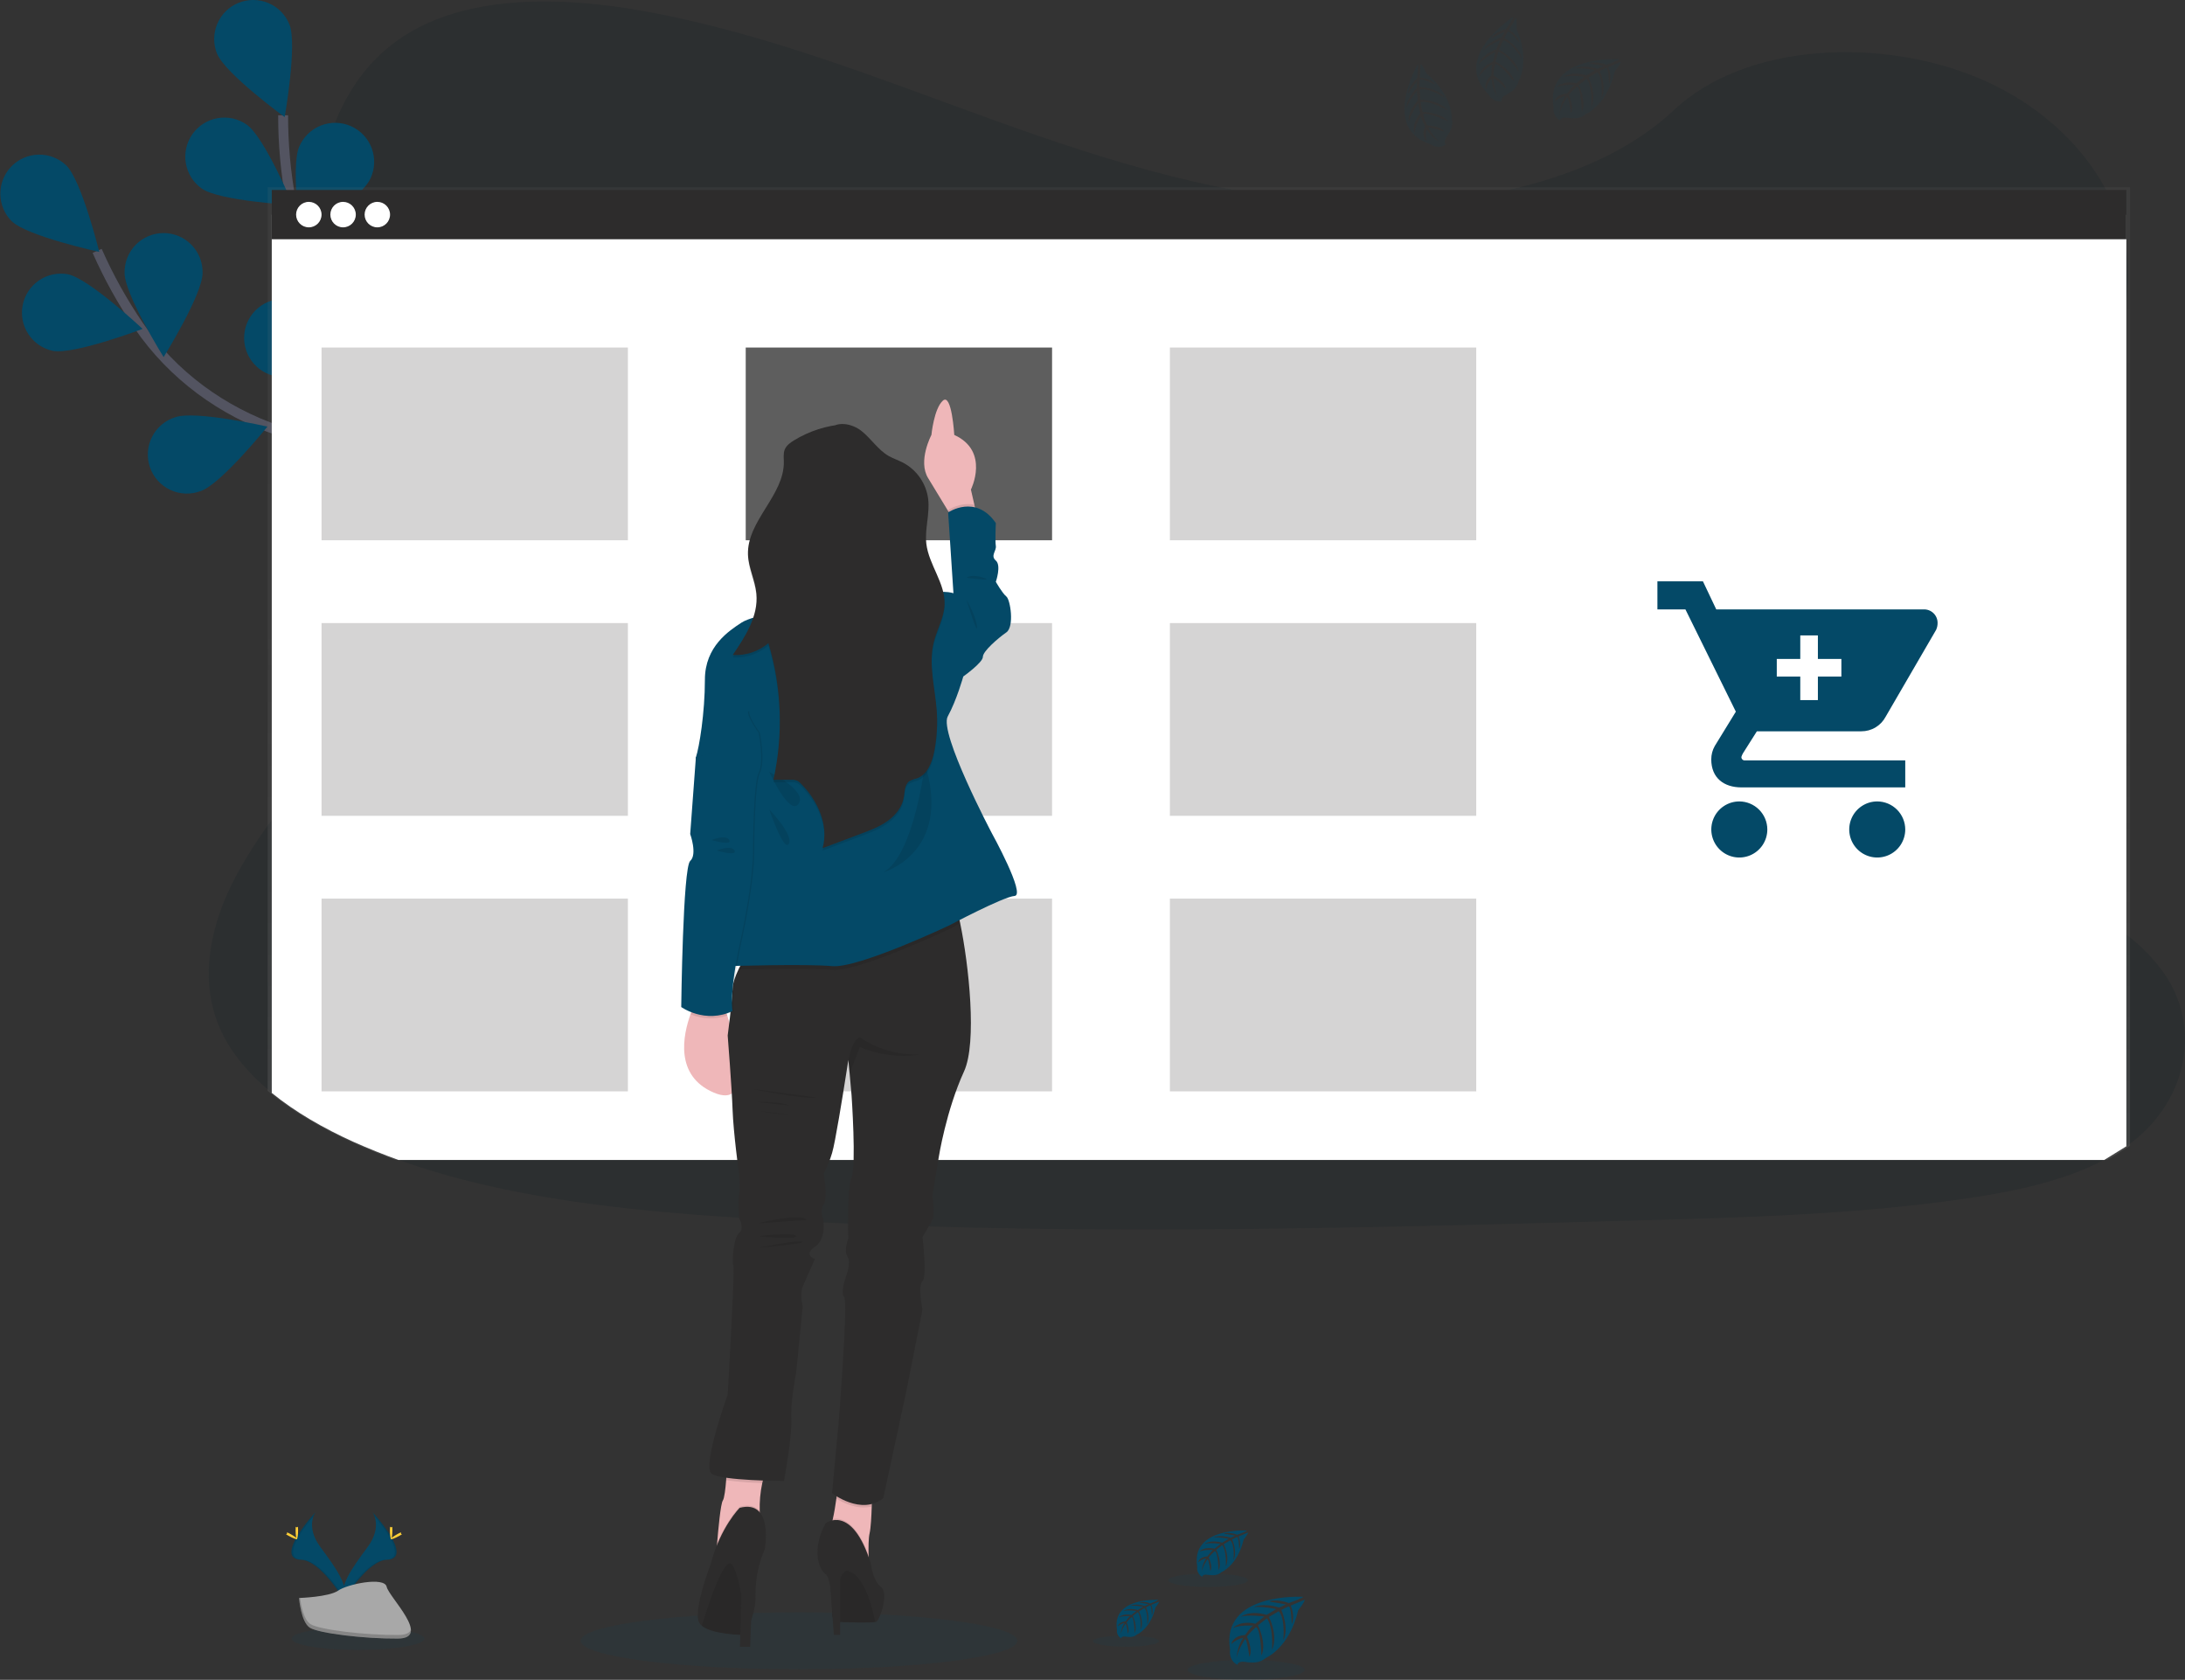 <svg width="441" height="339" viewBox="0 0 441 339" fill="none" xmlns="http://www.w3.org/2000/svg">
<rect x="0" y="0" width="441" height="339" fill="#333333" stroke="none"/>
<g id="undraw_add_to_cart_vkjp" clip-path="url(#clip0)">
<path id="Vector" opacity="0.24" d="M430.313 230.491C429.918 230.779 429.554 231.06 429.167 231.333C427.739 232.344 426.243 233.258 424.691 234.066C416.56 238.358 406.537 240.454 396.774 241.878C374.878 245.074 352.524 245.695 330.265 246.304C270.121 247.957 209.831 249.606 149.833 245.798C126.128 244.295 101.901 241.779 80.42 234.066C77.341 232.964 74.323 231.748 71.365 230.419C65.379 227.726 59.63 224.447 54.85 220.531C50.358 216.861 46.715 212.644 44.538 207.85C39.999 197.867 42.401 186.654 47.584 176.869C49.737 172.91 52.165 169.107 54.85 165.489C58.852 159.98 63.265 154.628 67.291 149.122C81.617 129.552 90.965 104.791 77.741 84.718C73.941 78.951 68.449 73.889 65.351 67.869C61.401 60.168 61.705 51.617 62.961 43.31C63.124 42.256 63.297 41.212 63.479 40.178C65.624 27.861 69.662 14.591 82.111 6.902C95.042 -1.088 113.406 -0.684 129.454 2.156C154.412 6.617 177.434 15.904 200.7 24.289C223.967 32.675 248.308 40.336 273.878 41.159C296.457 41.886 322.794 36.44 337.78 22.284C352.335 8.536 379.694 7.487 399.413 15.793C412.949 21.493 423.047 31.761 427.306 43.31C428.169 45.629 428.79 48.031 429.159 50.477C429.501 52.713 429.612 54.978 429.491 57.237C429.432 58.352 429.317 59.456 429.159 60.548C425.864 83.338 402.147 101.315 387.73 121.673C380.686 131.616 375.712 143.561 380.556 154.284C387.944 170.623 413.636 176.434 429.151 188.592C432.071 190.805 434.642 193.445 436.777 196.424C444.303 207.245 441.526 221.86 430.313 230.491Z" fill="#152329"/>
<g id="flowers">
<path id="Vector_2" d="M101.929 128.492C101.929 128.492 83.755 96.248 56.367 86.961C44.874 83.061 34.843 75.728 27.984 65.705C24.737 60.947 21.933 55.9 19.608 50.628" stroke="#535461" stroke-width="2" stroke-miterlimit="10"/>
<path id="Vector_3" d="M2.386 44.659C5.508 47.677 20.039 50.841 20.039 50.841C20.039 50.841 16.483 36.397 13.354 33.363C11.85 31.937 9.845 31.162 7.774 31.206C5.703 31.249 3.733 32.108 2.29 33.596C0.847 35.084 0.048 37.082 0.066 39.156C0.084 41.229 0.918 43.212 2.386 44.675V44.659Z" fill="#044967"/>
<path id="Vector_4" d="M10.608 70.8C14.871 71.646 28.782 66.374 28.782 66.374C28.782 66.374 17.937 56.185 13.67 55.339C11.642 54.981 9.555 55.433 7.856 56.598C6.157 57.762 4.981 59.547 4.581 61.569C4.18 63.591 4.587 65.69 5.714 67.415C6.84 69.141 8.597 70.356 10.608 70.8Z" fill="#044967"/>
<path id="Vector_5" d="M40.536 99.096C44.645 97.672 53.969 86.095 53.969 86.095C53.969 86.095 39.477 82.776 35.372 84.2C34.365 84.513 33.431 85.026 32.625 85.708C31.82 86.389 31.159 87.226 30.683 88.168C30.207 89.11 29.924 90.138 29.852 91.192C29.781 92.245 29.921 93.302 30.265 94.3C30.609 95.299 31.15 96.217 31.856 97.002C32.562 97.787 33.417 98.422 34.373 98.869C35.328 99.316 36.364 99.567 37.418 99.606C38.472 99.645 39.523 99.471 40.508 99.096H40.536Z" fill="#044967"/>
<path id="Vector_6" d="M67.995 115.388C72.285 114.676 83.443 104.847 83.443 104.847C83.443 104.847 69.721 99.124 65.431 99.832C63.37 100.172 61.529 101.318 60.312 103.017C59.096 104.717 58.603 106.83 58.943 108.893C59.283 110.956 60.428 112.799 62.125 114.017C63.823 115.235 65.934 115.728 67.995 115.388Z" fill="#044967"/>
<path id="Vector_7" d="M40.888 55.085C40.888 59.436 33.025 72.065 33.025 72.065C33.025 72.065 25.147 59.444 25.143 55.093C25.12 54.043 25.306 52.999 25.691 52.023C26.076 51.046 26.652 50.156 27.386 49.405C28.119 48.655 28.995 48.058 29.962 47.651C30.928 47.244 31.967 47.034 33.015 47.034C34.064 47.034 35.103 47.244 36.069 47.651C37.036 48.058 37.912 48.655 38.645 49.405C39.379 50.156 39.955 51.046 40.34 52.023C40.725 52.999 40.911 54.043 40.888 55.093V55.085Z" fill="#044967"/>
<path id="Vector_8" d="M72.763 74.573C71.464 78.726 60.184 88.416 60.184 88.416C60.184 88.416 56.438 73.999 57.722 69.827C58.413 67.916 59.813 66.346 61.631 65.444C63.45 64.542 65.546 64.378 67.482 64.985C69.419 65.593 71.046 66.925 72.025 68.705C73.004 70.485 73.258 72.574 72.736 74.537L72.763 74.573Z" fill="#044967"/>
<path id="Vector_9" d="M101.146 97.731C100.57 102.046 91.088 113.505 91.088 113.505C91.088 113.505 84.964 99.946 85.556 95.631C85.863 93.584 86.962 91.74 88.615 90.498C90.268 89.255 92.343 88.713 94.392 88.988C96.441 89.264 98.3 90.335 99.566 91.971C100.833 93.607 101.406 95.676 101.162 97.731H101.146Z" fill="#044967"/>
<path id="Vector_10" opacity="0.25" d="M67.995 115.388C72.285 114.676 83.443 104.847 83.443 104.847C83.443 104.847 69.721 99.124 65.431 99.832C63.37 100.172 61.529 101.318 60.312 103.017C59.096 104.717 58.603 106.83 58.943 108.893C59.283 110.956 60.428 112.799 62.125 114.017C63.823 115.235 65.934 115.728 67.995 115.388Z" fill="black"/>
<path id="Vector_11" opacity="0.25" d="M72.763 74.573C71.464 78.726 60.184 88.416 60.184 88.416C60.184 88.416 56.438 73.999 57.722 69.827C58.413 67.916 59.813 66.346 61.631 65.444C63.45 64.542 65.546 64.378 67.482 64.985C69.419 65.593 71.046 66.925 72.025 68.705C73.004 70.485 73.258 72.574 72.736 74.537L72.763 74.573Z" fill="black"/>
<path id="Vector_12" opacity="0.25" d="M101.146 97.731C100.57 102.046 91.088 113.505 91.088 113.505C91.088 113.505 84.964 99.946 85.556 95.631C85.863 93.584 86.962 91.74 88.615 90.498C90.268 89.255 92.343 88.713 94.392 88.988C96.441 89.264 98.3 90.335 99.566 91.971C100.833 93.607 101.406 95.676 101.162 97.731H101.146Z" fill="black"/>
<path id="Vector_13" d="M100.882 127.851C100.882 127.851 97.326 90.995 76.038 71.393C67.114 63.166 60.911 52.408 58.694 40.447C57.654 34.778 57.135 29.025 57.145 23.261" stroke="#535461" stroke-width="2" stroke-miterlimit="10"/>
<path id="Vector_14" d="M43.811 10.83C45.439 14.868 57.454 23.629 57.454 23.629C57.454 23.629 60.041 8.975 58.418 4.936C57.637 2.996 56.118 1.445 54.196 0.625C52.273 -0.194 50.104 -0.216 48.165 0.566C46.227 1.347 44.678 2.868 43.859 4.792C43.04 6.717 43.019 8.889 43.799 10.83H43.811Z" fill="#044967"/>
<path id="Vector_15" d="M40.734 38.062C44.289 40.565 59.133 41.384 59.133 41.384C59.133 41.384 53.377 27.675 49.821 25.172C48.113 23.965 45.997 23.487 43.938 23.843C41.878 24.198 40.044 25.359 38.839 27.068C37.634 28.777 37.157 30.896 37.512 32.958C37.867 35.019 39.026 36.855 40.734 38.062Z" fill="#044967"/>
<path id="Vector_16" d="M56.66 76.064C61.006 76.432 74.217 69.633 74.217 69.633C74.217 69.633 62.313 60.722 57.979 60.358C56.936 60.247 55.882 60.345 54.878 60.648C53.873 60.95 52.94 61.45 52.131 62.119C51.322 62.787 50.655 63.611 50.169 64.541C49.683 65.471 49.387 66.489 49.299 67.536C49.211 68.582 49.333 69.635 49.657 70.633C49.981 71.632 50.502 72.555 51.187 73.35C51.873 74.144 52.71 74.794 53.65 75.26C54.59 75.726 55.613 75.999 56.66 76.064Z" fill="#044967"/>
<path id="Vector_17" d="M75.165 102.106C79.377 103.197 93.557 98.736 93.557 98.736C93.557 98.736 83.328 87.938 79.12 86.846C77.112 86.359 74.992 86.682 73.22 87.745C71.447 88.808 70.162 90.527 69.644 92.53C69.126 94.532 69.414 96.659 70.448 98.451C71.482 100.242 73.177 101.555 75.169 102.106H75.165Z" fill="#044967"/>
<path id="Vector_18" d="M74.79 35.981C73.032 39.96 60.729 48.31 60.729 48.31C60.729 48.31 58.635 33.58 60.393 29.597C60.8 28.634 61.395 27.761 62.143 27.03C62.89 26.299 63.776 25.724 64.748 25.339C65.719 24.954 66.758 24.766 67.803 24.787C68.848 24.808 69.878 25.037 70.834 25.461C71.789 25.885 72.651 26.495 73.369 27.255C74.087 28.016 74.646 28.912 75.014 29.891C75.382 30.87 75.552 31.913 75.514 32.959C75.475 34.004 75.229 35.032 74.79 35.981Z" fill="#044967"/>
<path id="Vector_19" d="M96.046 66.706C93.177 69.977 78.942 74.261 78.942 74.261C78.942 74.261 81.344 59.578 84.217 56.307C84.899 55.53 85.727 54.894 86.654 54.437C87.582 53.98 88.59 53.711 89.621 53.644C90.653 53.576 91.687 53.714 92.666 54.047C93.644 54.38 94.548 54.903 95.325 55.586C96.101 56.268 96.736 57.098 97.193 58.026C97.649 58.954 97.919 59.964 97.986 60.996C98.053 62.029 97.916 63.065 97.583 64.044C97.25 65.024 96.728 65.928 96.046 66.706Z" fill="#044967"/>
<path id="Vector_20" d="M112.64 99.412C110.364 103.122 97.057 109.751 97.057 109.751C97.057 109.751 96.947 94.872 99.222 91.162C100.315 89.378 102.071 88.103 104.103 87.615C106.136 87.128 108.278 87.469 110.06 88.563C111.841 89.657 113.115 91.415 113.602 93.449C114.089 95.484 113.748 97.629 112.655 99.412H112.64Z" fill="#044967"/>
</g>
<path id="Vector_21" opacity="0.1" d="M161.259 336.872C185.595 336.872 205.323 334.301 205.323 331.129C205.323 327.957 185.595 325.386 161.259 325.386C136.923 325.386 117.195 327.957 117.195 331.129C117.195 334.301 136.923 336.872 161.259 336.872Z" fill="#044967"/>
<g id="floor flowers">
<path id="Vector_22" opacity="0.1" d="M72.254 332.98C79.646 332.98 85.639 331.953 85.639 330.686C85.639 329.419 79.646 328.392 72.254 328.392C64.861 328.392 58.868 329.419 58.868 330.686C58.868 331.953 64.861 332.98 72.254 332.98Z" fill="#044967"/>
<path id="Vector_23" d="M75.161 305.143C75.161 305.143 77.33 307.987 74.158 312.262C70.985 316.538 68.37 320.173 69.417 322.85C69.417 322.85 74.201 314.881 78.109 314.77C82.016 314.659 79.452 309.936 75.161 305.143Z" fill="#044967"/>
<path id="Vector_24" opacity="0.1" d="M75.161 305.143C75.351 305.418 75.5 305.719 75.604 306.037C79.404 310.506 81.431 314.679 77.777 314.782C74.375 314.881 70.29 320.972 69.314 322.51C69.346 322.63 69.384 322.747 69.428 322.862C69.428 322.862 74.213 314.892 78.121 314.782C82.028 314.671 79.452 309.937 75.161 305.143Z" fill="black"/>
<path id="Vector_25" d="M79.195 308.766C79.195 309.766 79.085 310.577 78.946 310.577C78.808 310.577 78.693 309.786 78.693 308.766C78.693 307.745 78.836 308.236 78.974 308.236C79.112 308.236 79.195 307.765 79.195 308.766Z" fill="#FFD037"/>
<path id="Vector_26" d="M80.582 309.96C79.705 310.439 78.938 310.728 78.871 310.605C78.804 310.482 79.464 309.996 80.341 309.517C81.218 309.039 80.87 309.387 80.938 309.517C81.005 309.648 81.459 309.482 80.582 309.96Z" fill="#FFD037"/>
<path id="Vector_27" d="M63.696 305.143C63.696 305.143 61.527 307.987 64.7 312.262C67.872 316.538 70.487 320.173 69.441 322.85C69.441 322.85 64.656 314.881 60.749 314.77C56.841 314.659 59.413 309.936 63.696 305.143Z" fill="#044967"/>
<path id="Vector_28" opacity="0.1" d="M63.696 305.143C63.507 305.418 63.358 305.719 63.254 306.037C59.453 310.506 57.426 314.679 61.081 314.782C64.486 314.881 68.567 320.972 69.543 322.51C69.513 322.63 69.475 322.748 69.429 322.862C69.429 322.862 64.644 314.892 60.737 314.782C56.829 314.671 59.413 309.937 63.696 305.143Z" fill="black"/>
<path id="Vector_29" d="M59.662 308.766C59.662 309.766 59.773 310.577 59.911 310.577C60.049 310.577 60.164 309.786 60.164 308.766C60.164 307.745 60.022 308.236 59.883 308.236C59.745 308.236 59.662 307.765 59.662 308.766Z" fill="#FFD037"/>
<path id="Vector_30" d="M58.279 309.96C59.156 310.439 59.919 310.728 59.986 310.605C60.053 310.482 59.393 309.996 58.516 309.517C57.639 309.039 57.987 309.387 57.92 309.517C57.853 309.648 57.402 309.482 58.279 309.96Z" fill="#FFD037"/>
<path id="Vector_31" d="M60.353 322.491C60.353 322.491 66.422 322.301 68.255 320.999C70.088 319.698 77.587 318.136 78.042 320.228C78.496 322.321 87.16 330.627 80.309 330.682C73.459 330.737 64.391 329.614 62.566 328.503C60.741 327.391 60.353 322.491 60.353 322.491Z" fill="#A8A8A8"/>
<path id="Vector_32" opacity="0.2" d="M80.428 329.954C73.577 330.01 64.51 328.886 62.684 327.775C61.294 326.924 60.741 323.883 60.555 322.483H60.353C60.353 322.483 60.749 327.379 62.562 328.495C64.376 329.61 73.455 330.729 80.305 330.674C82.281 330.674 82.968 329.954 82.929 328.91C82.656 329.551 81.902 329.942 80.428 329.954Z" fill="black"/>
<path id="Vector_33" d="M263.009 322.257C263.009 322.257 246.305 321.249 248.277 332.968C248.277 332.968 247.882 335.037 249.758 335.978C249.758 335.978 249.79 335.112 251.473 335.405C252.072 335.506 252.681 335.535 253.286 335.492C254.107 335.438 254.887 335.115 255.507 334.574C255.507 334.574 260.2 332.636 262.026 324.951C262.026 324.951 263.377 323.274 263.326 322.843L260.505 324.029C260.505 324.029 261.469 326.066 260.71 327.759C260.71 327.759 260.619 324.104 260.078 324.199C259.967 324.199 258.612 324.903 258.612 324.903C258.612 324.903 260.272 328.463 259.007 331.026C259.007 331.026 259.481 326.675 258.083 325.16L256.107 326.319C256.107 326.319 258.043 329.982 256.732 332.972C256.732 332.972 257.067 328.388 255.692 326.6L253.895 328.004C253.895 328.004 255.712 331.615 254.602 334.095C254.602 334.095 254.46 328.76 253.504 328.356C253.504 328.356 251.923 329.745 251.69 330.334C251.69 330.334 252.935 332.952 252.164 334.337C252.164 334.337 251.69 330.777 251.299 330.777C251.299 330.777 249.719 333.15 249.569 334.732C249.569 334.732 249.64 332.331 250.92 330.536C250.016 330.708 249.183 331.141 248.522 331.782C248.522 331.782 248.767 330.116 251.287 329.97C251.287 329.97 252.583 328.182 252.931 328.075C252.931 328.075 250.402 327.862 248.869 328.542C248.869 328.542 250.217 326.96 253.393 327.684L255.167 326.236C255.167 326.236 251.84 325.777 250.426 326.284C250.426 326.284 252.054 324.891 255.645 325.888L257.581 324.733C257.581 324.733 254.74 324.12 253.049 324.338C253.049 324.338 254.835 323.373 258.146 324.417L259.529 323.796C259.529 323.796 257.447 323.4 256.838 323.325C256.23 323.25 256.198 323.092 256.198 323.092C257.516 322.872 258.868 323.023 260.106 323.527C260.106 323.527 263.061 322.443 263.009 322.257Z" fill="#044967"/>
<path id="Vector_34" opacity="0.1" d="M251.504 339C258.033 339 263.326 338.104 263.326 336.999C263.326 335.893 258.033 334.997 251.504 334.997C244.976 334.997 239.683 335.893 239.683 336.999C239.683 338.104 244.976 339 251.504 339Z" fill="#044967"/>
<path id="Vector_35" d="M233.745 322.882C233.745 322.882 224.326 322.313 225.448 328.922C225.392 329.257 225.442 329.601 225.593 329.906C225.743 330.211 225.986 330.46 226.286 330.619C226.286 330.619 226.286 330.128 227.254 330.294C227.591 330.349 227.933 330.366 228.273 330.346C228.735 330.312 229.175 330.13 229.526 329.828C229.526 329.828 232.173 328.732 233.204 324.401C233.204 324.401 233.963 323.456 233.935 323.214L232.355 323.891C232.355 323.891 232.896 325.042 232.469 325.995C232.469 325.995 232.418 323.934 232.114 323.982C232.05 323.982 231.288 324.377 231.288 324.377C231.288 324.377 232.22 326.355 231.517 327.83C231.517 327.83 231.782 325.366 230.995 324.52L229.877 325.176C229.877 325.176 230.968 327.241 230.229 328.926C230.229 328.926 230.419 326.339 229.64 325.334L228.629 326.126C228.629 326.126 229.652 328.162 229.024 329.559C229.024 329.559 228.941 326.549 228.404 326.323C228.019 326.648 227.675 327.019 227.38 327.427C227.38 327.427 228.084 328.906 227.649 329.685C227.649 329.685 227.38 327.68 227.163 327.672C227.163 327.672 226.278 329.001 226.187 329.911C226.227 329.067 226.489 328.248 226.946 327.538C226.437 327.634 225.967 327.877 225.595 328.238C225.595 328.238 225.733 327.296 227.175 327.217C227.175 327.217 227.902 326.209 228.099 326.149C228.099 326.149 226.673 326.027 225.808 326.41C225.808 326.41 226.57 325.524 228.36 325.928L229.36 325.109C229.36 325.109 227.483 324.852 226.689 325.137C226.689 325.137 227.606 324.346 229.632 324.923L230.719 324.274C229.882 324.089 229.023 324.014 228.167 324.053C228.167 324.053 229.174 323.511 231.039 324.096L231.829 323.748C231.829 323.748 230.644 323.515 230.316 323.479C229.988 323.444 229.952 323.349 229.952 323.349C230.696 323.225 231.459 323.31 232.157 323.594C232.157 323.594 233.773 322.989 233.745 322.882Z" fill="#044967"/>
<path id="Vector_36" opacity="0.1" d="M227.258 332.323C230.939 332.323 233.923 331.819 233.923 331.196C233.923 330.574 230.939 330.069 227.258 330.069C223.577 330.069 220.593 330.574 220.593 331.196C220.593 331.819 223.577 332.323 227.258 332.323Z" fill="#044967"/>
<path id="Vector_37" d="M251.67 308.877C251.67 308.877 240.304 308.188 241.643 316.166C241.574 316.571 241.635 316.987 241.817 317.355C241.998 317.723 242.292 318.024 242.654 318.215C242.654 318.215 242.654 317.626 243.82 317.819C244.227 317.885 244.641 317.904 245.053 317.879C245.611 317.839 246.142 317.62 246.566 317.254C246.566 317.254 249.762 315.933 251.003 310.7C251.003 310.7 251.923 309.561 251.888 309.268L249.968 310.087C249.968 310.087 250.623 311.475 250.11 312.626C250.11 312.626 250.047 310.138 249.675 310.198C249.604 310.198 248.68 310.676 248.68 310.676C248.68 310.676 249.81 313.093 248.956 314.845C248.956 314.845 249.28 311.871 248.328 310.85L246.977 311.641C246.977 311.641 248.296 314.133 247.403 316.17C247.403 316.17 247.633 313.049 246.692 311.819L245.467 312.772C245.467 312.772 246.708 315.229 245.953 316.918C245.953 316.918 245.855 313.287 245.203 313.01C245.203 313.01 244.132 313.955 243.97 314.343C243.97 314.343 244.82 316.127 244.29 317.068C244.29 317.068 243.97 314.651 243.705 314.639C243.705 314.639 242.639 316.221 242.52 317.341C242.571 316.325 242.887 315.34 243.437 314.485C242.822 314.602 242.255 314.896 241.805 315.332C241.805 315.332 241.971 314.196 243.701 314.097C243.701 314.097 244.582 312.883 244.82 312.808C244.82 312.808 243.097 312.666 242.054 313.128C242.054 313.128 242.971 312.057 245.136 312.543L246.345 311.558C246.345 311.558 244.077 311.246 243.117 311.59C243.117 311.59 244.223 310.645 246.672 311.333L247.988 310.542C247.988 310.542 246.056 310.146 244.906 310.277C244.906 310.277 246.119 309.62 248.375 310.328L249.316 309.909C249.316 309.909 247.897 309.628 247.482 309.584C247.068 309.541 247.048 309.426 247.048 309.426C247.944 309.277 248.865 309.38 249.707 309.723C249.707 309.723 251.71 309.003 251.67 308.877Z" fill="#044967"/>
<path id="Vector_38" opacity="0.1" d="M243.844 320.272C248.288 320.272 251.892 319.663 251.892 318.911C251.892 318.16 248.288 317.55 243.844 317.55C239.399 317.55 235.796 318.16 235.796 318.911C235.796 319.663 239.399 320.272 243.844 320.272Z" fill="#044967"/>
</g>
<g id="browser">
<path id="Vector_39" d="M429.894 231.254V37.789H54.028V220.155C58.828 224.166 64.601 227.54 70.622 230.313C73.588 231.681 76.617 232.932 79.709 234.066H425.41L429.894 231.254Z" fill="url(#paint0_linear)"/>
<path id="Vector_40" d="M429.167 231.333V43.326H54.85V220.563C59.63 224.463 65.379 227.742 71.365 230.451C74.32 231.769 77.338 232.985 80.42 234.098H424.691L429.167 231.333Z" fill="white"/>
<path id="Vector_41" d="M429.167 38.339H54.854V48.282H429.167V38.339Z" fill="#2D2C2C"/>
</g>
<g id="buttons">
<path id="Vector_42" d="M62.329 45.881C63.747 45.881 64.897 44.73 64.897 43.31C64.897 41.891 63.747 40.739 62.329 40.739C60.911 40.739 59.761 41.891 59.761 43.31C59.761 44.73 60.911 45.881 62.329 45.881Z" fill="white"/>
<path id="Vector_43" d="M69.243 45.881C70.661 45.881 71.811 44.73 71.811 43.31C71.811 41.891 70.661 40.739 69.243 40.739C67.825 40.739 66.675 41.891 66.675 43.31C66.675 44.73 67.825 45.881 69.243 45.881Z" fill="white"/>
<path id="Vector_44" d="M76.157 45.881C77.576 45.881 78.725 44.73 78.725 43.31C78.725 41.891 77.576 40.739 76.157 40.739C74.739 40.739 73.589 41.891 73.589 43.31C73.589 44.73 74.739 45.881 76.157 45.881Z" fill="white"/>
</g>
<g id="boxes">
<path id="Vector_45" d="M212.34 70.135H150.509V109.032H212.34V70.135Z" fill="#5E5E5E"/>
<path id="Vector_46" opacity="0.2" d="M126.728 70.135H64.897V109.032H126.728V70.135Z" fill="#2D2C2C"/>
<path id="Vector_47" opacity="0.2" d="M297.951 70.135H236.12V109.032H297.951V70.135Z" fill="#2D2C2C"/>
<path id="Vector_48" opacity="0.2" d="M126.728 125.743H64.897V164.639H126.728V125.743Z" fill="#2D2C2C"/>
<path id="Vector_49" opacity="0.2" d="M212.34 125.743H150.509V164.639H212.34V125.743Z" fill="#2D2C2C"/>
<path id="Vector_50" opacity="0.2" d="M297.951 125.743H236.12V164.639H297.951V125.743Z" fill="#2D2C2C"/>
<path id="Vector_51" opacity="0.2" d="M126.728 181.346H64.897V220.242H126.728V181.346Z" fill="#2D2C2C"/>
<path id="Vector_52" opacity="0.2" d="M212.34 181.346H150.509V220.242H212.34V181.346Z" fill="#2D2C2C"/>
<path id="Vector_53" opacity="0.2" d="M297.951 181.346H236.12V220.242H297.951V181.346Z" fill="#2D2C2C"/>
</g>
<g id="woman">
<path id="Vector_54" d="M197.188 104.206L192.921 105.717L191.372 103.146C190.187 101.168 188.543 98.463 187.331 96.497C185.189 93.04 187.99 87.772 187.99 87.772C187.99 87.772 188.496 82.484 190.298 80.854C192.099 79.224 192.601 87.772 192.601 87.772C199.835 91.063 195.959 98.803 195.959 98.803L196.662 101.872L197.188 104.206Z" fill="#EFB7B9"/>
<path id="Vector_55" opacity="0.1" d="M197.188 104.206L192.921 105.717L191.372 103.146V102.921C191.372 102.921 193.818 101.24 196.67 101.872L197.188 104.206Z" fill="black"/>
<path id="Vector_56" d="M190.298 121.53L192.435 119.719L191.364 103.415C191.364 103.415 196.896 99.626 200.989 105.555C200.989 105.555 200.823 109.178 200.989 110.167C201.155 111.155 199.839 112.144 200.989 113.129C202.138 114.114 200.989 117.413 200.989 117.413C200.989 117.413 202.289 119.719 203.11 120.375C203.932 121.032 204.758 126.47 203.11 127.621C201.463 128.772 198.373 131.411 198.373 132.562C198.373 133.713 194.422 136.517 194.422 136.517L190.953 131.925L190.298 121.53Z" fill="#044967"/>
<path id="Vector_57" d="M144.072 220.5C136.099 217.114 137.869 208.843 139.371 204.678C139.671 203.835 140.023 203.01 140.426 202.21L144.898 199.493C144.898 199.493 145.811 201.823 146.787 204.947C149.05 212.217 151.654 223.723 144.072 220.5Z" fill="#EFB7B9"/>
<path id="Vector_58" d="M155.032 295.962C154.492 297.016 154.094 298.135 153.847 299.293C153.452 301.155 153.28 303.058 153.333 304.961C153.365 306.278 153.475 307.14 153.475 307.14L144.594 313.255C144.594 313.255 144.645 312.539 144.732 311.487C144.961 308.687 145.439 303.489 145.89 302.817C146.202 302.35 146.419 300.475 146.557 298.735C146.696 296.995 146.751 295.468 146.751 295.468C146.751 295.468 157.438 291.457 155.032 295.962Z" fill="#EFB7B9"/>
<path id="Vector_59" d="M176.007 300.349C176.007 300.349 176.007 302.05 175.944 304.027C175.881 306.005 175.762 308.339 175.513 309.426C175.284 310.423 175.268 312.254 175.312 313.943C175.371 315.921 175.513 317.701 175.513 317.701C175.513 317.701 166.446 309.118 167.371 308.437C167.62 308.255 167.864 307.524 168.09 306.551C168.366 305.364 168.615 303.782 168.801 302.437C169.022 300.835 169.16 299.546 169.16 299.546L176.007 300.349Z" fill="#EFB7B9"/>
<path id="Vector_60" opacity="0.1" d="M155.032 295.962C154.492 297.016 154.094 298.135 153.847 299.293C151.416 299.229 148.989 299.043 146.577 298.735C146.711 297.034 146.771 295.468 146.771 295.468C146.771 295.468 157.438 291.457 155.032 295.962Z" fill="black"/>
<path id="Vector_61" opacity="0.1" d="M176.007 300.349C176.007 300.349 176.007 302.05 175.944 304.027C173.115 304.751 170.207 303.303 168.801 302.445C169.022 300.843 169.16 299.554 169.16 299.554L176.007 300.349Z" fill="black"/>
<path id="Vector_62" d="M194.572 216.22C190.953 224.13 189.472 233.512 189.472 233.512L188.156 241.423C188.156 241.423 188.816 244.88 188.156 246.197C187.496 247.514 186.181 249.658 186.181 249.658C186.181 249.658 187.168 257.727 186.181 258.549C185.193 259.372 186.181 264.312 186.181 264.312L182.89 280.924L178.283 302.33C173.842 305.957 167.932 301.346 167.932 301.346L169.235 287.348C169.235 287.348 171.211 262.825 170.389 261.82C169.567 260.816 170.717 257.703 170.717 257.703C170.717 257.703 171.871 254.736 171.049 253.585C170.227 252.434 171.211 249.962 171.211 249.962C171.211 249.962 170.883 239.916 171.871 237.61C172.858 235.304 171.871 221.041 171.871 221.041L171.476 216.6L171.246 214.139L171.227 213.898C171.227 213.898 171.077 214.883 170.832 216.41C170.105 221.057 168.556 230.688 167.944 232.67C167.527 234.098 166.962 235.478 166.256 236.787C166.256 236.787 167.11 241.727 166.256 243.045C165.403 244.362 166.126 245.845 166.126 245.845C166.126 245.845 166.948 249.962 164.479 251.608C162.009 253.253 164.479 254.08 164.479 254.08C164.479 254.08 162.669 258.035 162.013 259.677C161.357 261.318 162.013 263.632 162.013 263.632L160.698 276.969C160.698 276.969 159.544 282.566 159.71 286.355C159.876 290.144 158.228 298.87 158.228 298.87C158.228 298.87 145.562 298.87 143.61 297.386C141.658 295.903 146.87 281.435 146.87 281.435C146.87 281.435 148.351 256.073 148.019 255.417C147.687 254.76 148.019 249.816 149.173 248.831C150.327 247.846 149.173 245.865 149.173 245.865C149.173 245.865 148.845 241.909 149.173 240.925C149.501 239.94 149.122 236.641 149.122 236.641C149.122 236.641 148.019 228.572 147.857 223.96C147.695 219.348 146.87 208.978 146.87 208.978C146.87 208.978 147.731 202.562 147.861 199.509C147.909 198.385 148.41 196.981 149.046 195.66C149.758 194.169 150.577 192.73 151.496 191.357C151.496 191.357 190.471 179.823 192.107 180.97C192.542 181.275 193.174 183.343 193.798 186.338C195.536 194.703 197.235 210.406 194.572 216.22Z" fill="#2D2C2C"/>
<path id="Vector_63" d="M170.559 115.57C176.828 115.57 181.91 110.482 181.91 104.206C181.91 97.93 176.828 92.843 170.559 92.843C164.29 92.843 159.208 97.93 159.208 104.206C159.208 110.482 164.29 115.57 170.559 115.57Z" fill="#A1616A"/>
<path id="Vector_64" opacity="0.1" d="M193.798 186.346C192.49 187.018 191.613 187.481 191.613 187.481C191.613 187.481 173.19 196.21 167.951 195.716C163.898 195.32 153.55 195.546 149.042 195.656C149.754 194.165 150.573 192.727 151.492 191.353C151.492 191.353 190.471 179.823 192.107 180.97C192.542 181.283 193.174 183.343 193.798 186.346Z" fill="black"/>
<path id="Vector_65" d="M162.661 122.353C162.661 122.353 152.148 124.014 149.667 125.644C147.186 127.273 142.271 130.422 142.271 137.173C142.271 143.925 141.121 150.843 140.461 152.817C139.802 154.79 150.824 170.766 150.824 170.766L146.874 194.976C146.874 194.976 162.677 194.482 167.94 194.976C173.202 195.47 191.617 186.741 191.617 186.741C191.617 186.741 202.474 180.978 204.778 180.808C207.081 180.638 200.171 168.127 200.171 168.127C200.171 168.127 189.476 147.876 191.285 144.582C193.095 141.287 194.422 136.513 194.422 136.513L192.447 119.719C192.447 119.719 189.488 118.73 187.018 120.541C184.549 122.353 176.161 121.364 176.161 121.364L162.661 122.353Z" fill="#044967"/>
<path id="Vector_66" opacity="0.1" d="M144.815 151.666L140.69 152.817L139.549 168.313C139.549 168.313 141.03 172.431 139.549 173.748C138.067 175.065 137.739 203.227 137.739 203.227C137.739 203.227 142.512 206.684 148.102 204.049C148.102 204.049 147.28 200.921 149.75 189.557C152.219 178.194 152.215 172.431 152.215 172.431C152.215 172.431 152.215 158.267 153.369 155.961C154.522 153.655 153.369 147.892 153.369 147.892C153.369 147.892 151.065 144.764 151.227 143.613C151.389 142.462 144.815 151.666 144.815 151.666Z" fill="black"/>
<path id="Vector_67" opacity="0.1" d="M146.787 204.959C144.364 205.776 141.728 205.68 139.371 204.69C139.671 203.846 140.023 203.022 140.426 202.222L144.898 199.505C144.898 199.505 145.827 201.835 146.787 204.959Z" fill="black"/>
<path id="Vector_68" d="M144.566 151.666L140.453 152.817L139.304 168.313C139.304 168.313 140.785 172.431 139.304 173.748C137.822 175.065 137.494 203.227 137.494 203.227C137.494 203.227 142.271 206.68 147.857 204.034C147.857 204.034 147.035 200.905 149.501 189.541C151.966 178.178 151.97 172.415 151.97 172.415C151.97 172.415 151.97 158.251 153.12 155.945C154.27 153.639 153.12 147.876 153.12 147.876C153.12 147.876 150.816 144.748 150.982 143.597C151.148 142.446 144.566 151.666 144.566 151.666Z" fill="#044967"/>
<path id="Vector_69" opacity="0.1" d="M186.679 154.134C186.679 154.134 184.541 172.577 178.287 176.038C178.287 176.038 192.269 172.087 186.679 154.134Z" fill="black"/>
<path id="Vector_70" opacity="0.1" d="M155.261 155.783C155.261 155.783 162.989 159.568 161.188 162.202C159.386 164.837 155.261 155.783 155.261 155.783Z" fill="black"/>
<path id="Vector_71" opacity="0.1" d="M155.261 163.357C155.261 163.357 160.196 168.464 159.212 170.275C158.228 172.087 155.261 163.357 155.261 163.357Z" fill="black"/>
<path id="Vector_72" opacity="0.1" d="M195.066 121.036C195.066 121.036 197.002 124.327 197.188 126.47C197.373 128.614 195.066 121.036 195.066 121.036Z" fill="black"/>
<path id="Vector_73" opacity="0.1" d="M195.066 116.59C195.066 116.59 196.038 115.763 198.519 116.59C201 117.417 195.066 116.59 195.066 116.59Z" fill="black"/>
<path id="Vector_74" opacity="0.1" d="M185.568 212.842C181.493 213.421 177.336 212.888 173.538 211.299L171.464 216.615L171.235 214.155C171.574 212.091 172.234 209.88 173.538 209.322C173.538 209.322 178.105 212.965 185.568 212.842Z" fill="black"/>
<path id="Vector_75" opacity="0.1" d="M151.824 219.76C151.824 219.76 161.942 221.86 164.779 221.488L151.824 219.76Z" fill="black"/>
<path id="Vector_76" opacity="0.1" d="M152.875 222.414C152.875 222.414 157.193 222.228 159.35 223.094L152.875 222.414Z" fill="black"/>
<path id="Vector_77" opacity="0.1" d="M153.369 224.206C155.339 224.625 157.339 224.889 159.35 224.997L153.369 224.206Z" fill="black"/>
<path id="Vector_78" opacity="0.1" d="M153.12 246.869C153.306 246.747 161.756 244.769 162.807 246.189L153.12 246.869Z" fill="black"/>
<path id="Vector_79" opacity="0.1" d="M153.12 249.464C153.12 249.464 160.461 248.598 160.646 249.464C160.832 250.33 153.12 249.464 153.12 249.464Z" fill="black"/>
<path id="Vector_80" opacity="0.1" d="M153.12 251.81C153.12 251.81 160.954 250.188 161.879 250.583C162.803 250.979 153.12 251.81 153.12 251.81Z" fill="black"/>
<path id="Vector_81" opacity="0.1" d="M153.491 307.144L144.61 313.259C144.61 313.259 144.661 312.543 144.748 311.491C146.723 306.626 149.295 304.059 149.295 304.059C151.298 303.537 152.563 304.019 153.349 304.965C153.381 306.278 153.491 307.144 153.491 307.144Z" fill="black"/>
<path id="Vector_82" d="M154.356 312.638C153.101 315.504 152.47 318.606 152.503 321.735C152.554 324.301 151.903 326.833 150.623 329.056C150.438 329.37 150.229 329.669 149.999 329.95C149.999 329.95 143.827 329.899 141.666 328.107C141.423 327.915 141.225 327.672 141.085 327.395C139.849 324.927 143.492 315.478 143.492 315.478C145.404 308.192 149.287 304.3 149.287 304.3C156.205 302.508 154.356 312.638 154.356 312.638Z" fill="#2D2C2C"/>
<path id="Vector_83" opacity="0.1" d="M150.623 329.037C150.438 329.35 150.229 329.649 149.999 329.93C149.999 329.93 143.827 329.879 141.666 328.087C142.729 324.567 146.119 313.915 147.707 315.727C149.201 317.428 150.24 325.611 150.623 329.037Z" fill="black"/>
<path id="Vector_84" d="M149.777 316.388L149.347 332.343H151.417C151.417 332.343 151.753 318.345 152.677 316.388C153.602 314.43 149.777 316.388 149.777 316.388Z" fill="#2D2C2C"/>
<path id="Vector_85" opacity="0.1" d="M175.513 317.701C175.513 317.701 166.446 309.118 167.371 308.437C167.62 308.256 167.864 307.524 168.09 306.551C169.832 306.246 172.831 306.974 175.312 313.943C175.371 315.921 175.513 317.701 175.513 317.701Z" fill="black"/>
<path id="Vector_86" d="M176.868 327.273C176.799 327.302 176.726 327.324 176.651 327.336C175.584 327.522 171.653 327.415 169.453 327.336C169.049 327.322 168.667 327.153 168.386 326.863C168.106 326.573 167.948 326.185 167.947 325.781C167.947 325.188 167.947 324.464 167.9 323.693C167.797 321.257 167.505 318.357 166.632 317.705C165.087 316.518 163.866 312.492 166.632 307.393C166.632 307.393 171.934 303.339 175.758 315.525C175.758 315.525 176.13 319.002 177.793 320.236C179.456 321.47 177.611 326.92 176.868 327.273Z" fill="#2D2C2C"/>
<path id="Vector_87" opacity="0.1" d="M176.643 327.336C175.577 327.522 171.645 327.415 169.445 327.336C169.042 327.322 168.659 327.153 168.378 326.863C168.098 326.573 167.94 326.185 167.939 325.781C167.939 325.188 167.94 324.464 167.892 323.693C168.56 320.742 169.52 317.705 170.756 317.012C170.764 317.009 174.506 316.585 176.643 327.336Z" fill="black"/>
<path id="Vector_88" d="M167.303 316.653L168.299 329.931H169.563V315.521L167.303 316.653Z" fill="#2D2C2C"/>
<path id="Vector_89" opacity="0.1" d="M170.393 86.099C166.809 86.366 163.34 87.481 160.271 89.354C159.481 89.832 158.69 90.414 158.363 91.272C158.078 92.016 158.197 92.854 158.208 93.645C158.315 100.456 150.729 105.61 150.966 112.417C151.061 115.119 152.416 117.634 152.665 120.328C153.08 124.821 150.425 128.954 147.881 132.676C150.502 132.836 153.084 131.979 155.091 130.283C157.776 139.242 158.123 148.74 156.099 157.871H159.737C160.097 157.845 160.458 157.89 160.8 158.002C161.12 158.154 161.406 158.368 161.642 158.631C165.043 162.021 167.323 167.032 166.023 171.66L173.767 168.752C175.62 168.056 177.501 167.348 179.113 166.201C180.724 165.054 182.076 163.389 182.415 161.435C182.625 160.249 182.558 158.833 183.534 158.144C184.014 157.888 184.527 157.698 185.059 157.579C187.184 156.827 188.124 154.367 188.559 152.152C189.088 149.435 189.254 146.659 189.053 143.897C188.709 139.27 187.342 134.571 188.468 130.054C189.104 127.519 190.519 125.157 190.633 122.539C190.819 118.224 187.449 114.506 186.947 110.214C186.595 107.224 187.674 104.198 187.322 101.208C187.127 99.665 186.563 98.191 185.678 96.912C184.793 95.634 183.613 94.588 182.238 93.863C181.285 93.373 180.262 93.044 179.322 92.502C177.177 91.256 175.806 89.014 173.858 87.471C171.91 85.929 168.666 85.347 167.201 87.353L170.393 86.099Z" fill="black"/>
<path id="Vector_90" d="M170.393 85.604C166.809 85.871 163.34 86.987 160.271 88.859C159.481 89.338 158.69 89.919 158.363 90.778C158.078 91.521 158.197 92.36 158.208 93.151C158.315 99.962 150.729 105.116 150.966 111.927C151.061 114.624 152.416 117.14 152.665 119.837C153.08 124.331 150.425 128.464 147.881 132.19C150.501 132.344 153.081 131.487 155.091 129.797C157.775 138.753 158.122 148.248 156.099 157.377H159.737C160.097 157.352 160.458 157.398 160.8 157.512C161.12 157.66 161.407 157.873 161.642 158.136C165.043 161.53 167.323 166.537 166.023 171.165L173.767 168.258C175.62 167.562 177.501 166.854 179.112 165.707C180.724 164.56 182.076 162.895 182.415 160.941C182.625 159.754 182.558 158.338 183.534 157.65C184.014 157.394 184.527 157.204 185.059 157.084C187.184 156.333 188.124 153.873 188.559 151.658C189.093 148.938 189.263 146.16 189.065 143.395C188.721 138.767 187.354 134.069 188.48 129.552C189.116 127.016 190.531 124.655 190.645 122.037C190.831 117.721 187.461 114.003 186.959 109.712C186.607 106.722 187.686 103.7 187.334 100.706C187.138 99.162 186.574 97.689 185.689 96.411C184.804 95.132 183.624 94.086 182.249 93.361C181.297 92.87 180.274 92.542 179.334 92.004C177.188 90.754 175.817 88.511 173.87 86.969C171.922 85.426 168.678 84.845 167.212 86.85L170.393 85.604Z" fill="#2D2C2C"/>
<g id="Group" opacity="0.1">
<path id="Vector_91" opacity="0.1" d="M158.2 91.506C158.185 91.658 158.177 91.811 158.177 91.964C158.189 91.814 158.197 91.66 158.2 91.506Z" fill="black"/>
<path id="Vector_92" opacity="0.1" d="M186.916 107.339C187.058 105.242 187.524 103.138 187.35 101.05C187.22 103.146 186.754 105.25 186.916 107.339Z" fill="black"/>
<path id="Vector_93" opacity="0.1" d="M152.665 117.761C152.436 115.309 151.294 113.014 151.026 110.566C150.972 111.015 150.952 111.467 150.967 111.919C151.061 114.589 152.385 117.084 152.654 119.742C152.719 119.084 152.723 118.42 152.665 117.761Z" fill="black"/>
<path id="Vector_94" opacity="0.1" d="M188.496 127.503C188.126 129.112 187.993 130.767 188.101 132.415C188.14 131.454 188.272 130.499 188.496 129.563C189.132 127.028 190.546 124.667 190.661 122.048C190.68 121.583 190.658 121.118 190.598 120.656C190.29 123.009 189.061 125.201 188.496 127.503Z" fill="black"/>
<path id="Vector_95" opacity="0.1" d="M155.091 127.716C153.443 129.099 151.404 129.929 149.26 130.089C148.809 130.794 148.343 131.482 147.881 132.162C150.501 132.316 153.081 131.46 155.091 129.769C156.535 134.577 157.308 139.562 157.391 144.582C157.508 138.874 156.732 133.184 155.091 127.716Z" fill="black"/>
<path id="Vector_96" opacity="0.1" d="M188.571 149.585C188.136 151.8 187.196 154.26 185.07 155.008C184.538 155.126 184.025 155.318 183.545 155.577C182.569 156.266 182.636 157.689 182.427 158.868C182.087 160.822 180.74 162.483 179.124 163.614C177.508 164.746 175.632 165.473 173.779 166.17L166.39 168.938C166.352 169.681 166.233 170.417 166.035 171.133L173.779 168.226C175.632 167.53 177.512 166.822 179.124 165.675C180.736 164.528 182.087 162.863 182.427 160.909C182.636 159.722 182.569 158.306 183.545 157.618C184.026 157.362 184.539 157.172 185.07 157.053C187.196 156.301 188.136 153.841 188.571 151.626C189.021 149.321 189.207 146.972 189.128 144.625C189.076 146.291 188.889 147.949 188.571 149.585Z" fill="black"/>
<path id="Vector_97" opacity="0.1" d="M161.654 156.052C161.419 155.787 161.132 155.574 160.812 155.423C160.47 155.311 160.109 155.265 159.749 155.289H156.522C156.395 155.977 156.261 156.665 156.126 157.349H159.765C160.125 157.324 160.486 157.37 160.828 157.484C161.148 157.633 161.434 157.845 161.67 158.109C164.159 160.593 166.043 163.939 166.367 167.372C166.766 163.266 164.641 159.042 161.654 156.052Z" fill="black"/>
</g>
<path id="Vector_98" opacity="0.1" d="M143.602 169.532C143.602 169.532 146.542 168.298 147.198 169.532C147.853 170.766 143.602 169.532 143.602 169.532Z" fill="black"/>
<path id="Vector_99" opacity="0.1" d="M144.641 171.648C144.641 171.648 147.581 170.414 148.241 171.648C148.9 172.882 144.641 171.648 144.641 171.648Z" fill="black"/>
</g>
<g id="leaves">
<path id="Vector_100" opacity="0.1" d="M326.82 11.953C326.82 11.953 311.787 11.047 313.561 21.592C313.561 21.592 313.209 23.455 314.896 24.301C314.896 24.301 314.924 23.51 316.437 23.783C316.976 23.874 317.524 23.901 318.069 23.862C318.805 23.811 319.504 23.521 320.06 23.036C320.06 23.036 324.283 21.291 325.927 14.377C325.927 14.377 327.144 12.867 327.112 12.479L324.576 13.567C324.576 13.567 325.441 15.398 324.758 16.921C324.758 16.921 324.679 13.63 324.189 13.709C324.09 13.709 322.873 14.342 322.873 14.342C322.873 14.342 324.362 17.534 323.236 19.855C323.236 19.855 323.663 15.924 322.407 14.575L320.613 15.639C320.613 15.639 322.355 18.934 321.174 21.624C321.174 21.624 321.478 17.498 320.238 15.892L318.618 17.154C318.618 17.154 320.258 20.386 319.27 22.616C319.27 22.616 319.139 17.811 318.278 17.451C318.278 17.451 316.864 18.701 316.65 19.215C316.65 19.215 317.768 21.588 317.073 22.814C317.073 22.814 316.646 19.618 316.283 19.602C316.283 19.602 314.872 21.722 314.726 23.162C314.795 21.819 315.213 20.517 315.939 19.385C315.126 19.539 314.375 19.93 313.782 20.508C313.782 20.508 313.999 19.009 316.287 18.875C316.287 18.875 317.452 17.269 317.765 17.17C317.765 17.17 315.489 16.98 314.11 17.593C314.11 17.593 315.323 16.177 318.183 16.802L319.764 15.497C319.764 15.497 316.769 15.101 315.497 15.54C315.497 15.54 316.959 14.29 320.194 15.2L321.933 14.16C321.933 14.16 319.38 13.606 317.859 13.808C317.859 13.808 319.463 12.942 322.442 13.879L323.687 13.321C323.687 13.321 321.814 12.954 321.269 12.894C320.724 12.835 320.692 12.685 320.692 12.685C321.877 12.487 323.093 12.624 324.204 13.08C324.204 13.08 326.863 12.119 326.82 11.953Z" fill="#044967"/>
<path id="Vector_101" opacity="0.1" d="M305.394 3.402C305.394 3.402 292.751 11.593 300.42 19.033C300.42 19.033 301.238 20.741 303.099 20.425C303.099 20.425 302.656 19.776 304.035 19.092C304.524 18.846 304.982 18.542 305.398 18.186C305.961 17.709 306.354 17.06 306.516 16.339C306.516 16.339 308.887 12.424 306.121 5.882C306.121 5.882 306.208 3.943 305.94 3.659L304.541 6.032C304.541 6.032 306.323 6.993 306.674 8.623C306.674 8.623 304.663 6.024 304.304 6.376C304.233 6.447 303.616 7.669 303.616 7.669C303.616 7.669 306.71 9.354 307.172 11.89C307.172 11.89 305.197 8.468 303.375 8.132L302.554 10.031C302.554 10.031 305.912 11.652 306.552 14.52C306.552 14.52 304.351 11.015 302.403 10.458L301.85 12.435C301.85 12.435 305.09 14.081 305.608 16.47C305.608 16.47 302.66 12.681 301.752 12.91C301.752 12.91 301.356 14.753 301.483 15.283C301.483 15.283 303.782 16.517 303.956 17.933C303.956 17.933 301.72 15.611 301.432 15.805C301.432 15.805 301.55 18.349 302.289 19.606C301.55 18.483 301.117 17.187 301.033 15.845C300.468 16.452 300.095 17.211 299.958 18.028C299.958 18.028 299.247 16.691 301.013 15.228C301.013 15.228 301.013 13.25 301.191 12.977C301.191 12.977 299.247 14.164 298.496 15.485C298.496 15.485 298.638 13.626 301.321 12.447L301.835 10.45C301.835 10.45 299.18 11.898 298.425 13.017C298.425 13.017 298.863 11.142 302.004 9.955L302.795 8.085C302.795 8.085 300.424 9.156 299.302 10.22C299.302 10.22 300.092 8.567 303.04 7.559L303.711 6.372C303.711 6.372 301.985 7.187 301.511 7.464C301.036 7.74 300.922 7.638 300.922 7.638C301.759 6.775 302.819 6.163 303.984 5.87C303.984 5.87 305.529 3.512 305.394 3.402Z" fill="#044967"/>
<path id="Vector_102" opacity="0.1" d="M286.154 12.946C286.154 12.946 278.596 25.998 288.801 29.135C288.801 29.135 290.306 30.286 291.819 29.135C291.819 29.135 291.136 28.763 292.052 27.525C292.371 27.083 292.636 26.605 292.842 26.101C293.128 25.419 293.185 24.663 293.004 23.945C293.004 23.945 293.34 19.381 287.908 14.805C287.908 14.805 287.118 13.041 286.723 12.91L286.553 15.679C286.553 15.679 288.575 15.726 289.63 17.02C289.63 17.02 286.659 15.616 286.509 16.086C286.478 16.181 286.482 17.55 286.482 17.55C286.482 17.55 290.033 17.656 291.614 19.705C291.614 19.705 288.295 17.558 286.529 18.08L286.655 20.144C286.655 20.144 290.381 20.065 292.25 22.332C292.25 22.332 288.694 20.208 286.719 20.595L287.114 22.608C287.114 22.608 290.748 22.608 292.289 24.499C292.289 24.499 287.943 22.458 287.236 23.063C287.236 23.063 287.714 24.891 288.078 25.314C288.078 25.314 290.685 25.369 291.483 26.552C291.483 26.552 288.437 25.496 288.267 25.804C288.267 25.804 289.528 28.015 290.756 28.799C289.591 28.137 288.617 27.183 287.931 26.03C287.704 26.826 287.715 27.672 287.963 28.462C287.963 28.462 286.722 27.596 287.631 25.488C287.631 25.488 286.723 23.724 286.774 23.404C286.774 23.404 285.589 25.353 285.51 26.86C285.51 26.86 284.791 25.14 286.647 22.873L286.201 20.856C286.201 20.856 284.49 23.352 284.324 24.693C284.324 24.693 283.866 22.822 286.13 20.342L285.98 18.321C285.98 18.321 284.344 20.358 283.838 21.809C283.838 21.809 283.783 19.982 285.96 17.739L286.019 16.375C286.019 16.375 284.834 17.882 284.553 18.352C284.273 18.823 284.107 18.756 284.107 18.756C284.463 17.607 285.13 16.578 286.035 15.786C286.035 15.786 286.32 12.981 286.154 12.946Z" fill="#044967"/>
</g>
<path id="Vector_103" d="M351.047 161.736C349.928 161.736 348.835 162.068 347.906 162.69C346.976 163.312 346.251 164.196 345.823 165.23C345.395 166.264 345.283 167.402 345.502 168.5C345.72 169.598 346.258 170.606 347.049 171.398C347.84 172.19 348.847 172.729 349.944 172.947C351.04 173.165 352.177 173.053 353.21 172.625C354.243 172.197 355.126 171.471 355.748 170.54C356.369 169.61 356.7 168.515 356.7 167.396C356.696 165.896 356.099 164.459 355.04 163.398C353.98 162.338 352.545 161.74 351.047 161.736ZM334.516 117.322V122.982H340.17L350.347 143.621L346.092 150.554C345.628 151.374 345.384 152.301 345.385 153.244C345.385 157.033 347.973 158.904 351.481 158.904H384.538V153.461H352.173C352.078 153.467 351.984 153.453 351.895 153.419C351.807 153.386 351.727 153.334 351.66 153.267C351.593 153.2 351.541 153.119 351.508 153.031C351.474 152.942 351.46 152.848 351.465 152.753C351.54 152.509 351.641 152.272 351.766 152.049L354.591 147.584H375.653C376.67 147.592 377.671 147.319 378.543 146.795C379.416 146.271 380.127 145.516 380.599 144.613L390.781 127.087C390.979 126.642 391.076 126.159 391.065 125.671C391.061 125.307 390.984 124.948 390.839 124.614C390.693 124.28 390.483 123.978 390.219 123.728C389.955 123.477 389.644 123.282 389.303 123.153C388.963 123.025 388.6 122.967 388.236 122.982H346.393L343.706 117.322H334.516ZM378.881 161.736C377.763 161.737 376.67 162.069 375.741 162.692C374.811 163.314 374.087 164.198 373.66 165.233C373.233 166.267 373.121 167.405 373.34 168.502C373.559 169.6 374.097 170.608 374.888 171.399C375.679 172.191 376.686 172.729 377.783 172.947C378.88 173.165 380.016 173.053 381.049 172.625C382.082 172.196 382.965 171.471 383.586 170.54C384.207 169.609 384.538 168.515 384.538 167.396C384.534 165.895 383.936 164.457 382.876 163.397C381.816 162.336 380.379 161.739 378.881 161.736Z" fill="#044967"/>
<path id="Vector_104" d="M371.647 132.981H366.905V128.234H363.35V132.981H358.609V136.541H363.35V141.287H366.905V136.541H371.647V132.981Z" fill="white"/>
</g>
<defs>
<linearGradient id="paint0_linear" x1="241.959" y1="234.066" x2="241.959" y2="37.789" gradientUnits="userSpaceOnUse">
<stop stop-color="#808080" stop-opacity="0.25"/>
<stop offset="0.54" stop-color="#808080" stop-opacity="0.12"/>
<stop offset="1" stop-color="#808080" stop-opacity="0.1"/>
</linearGradient>
<clipPath id="clip0">
<rect width="441" height="339" fill="white"/>
</clipPath>
</defs>
</svg>
